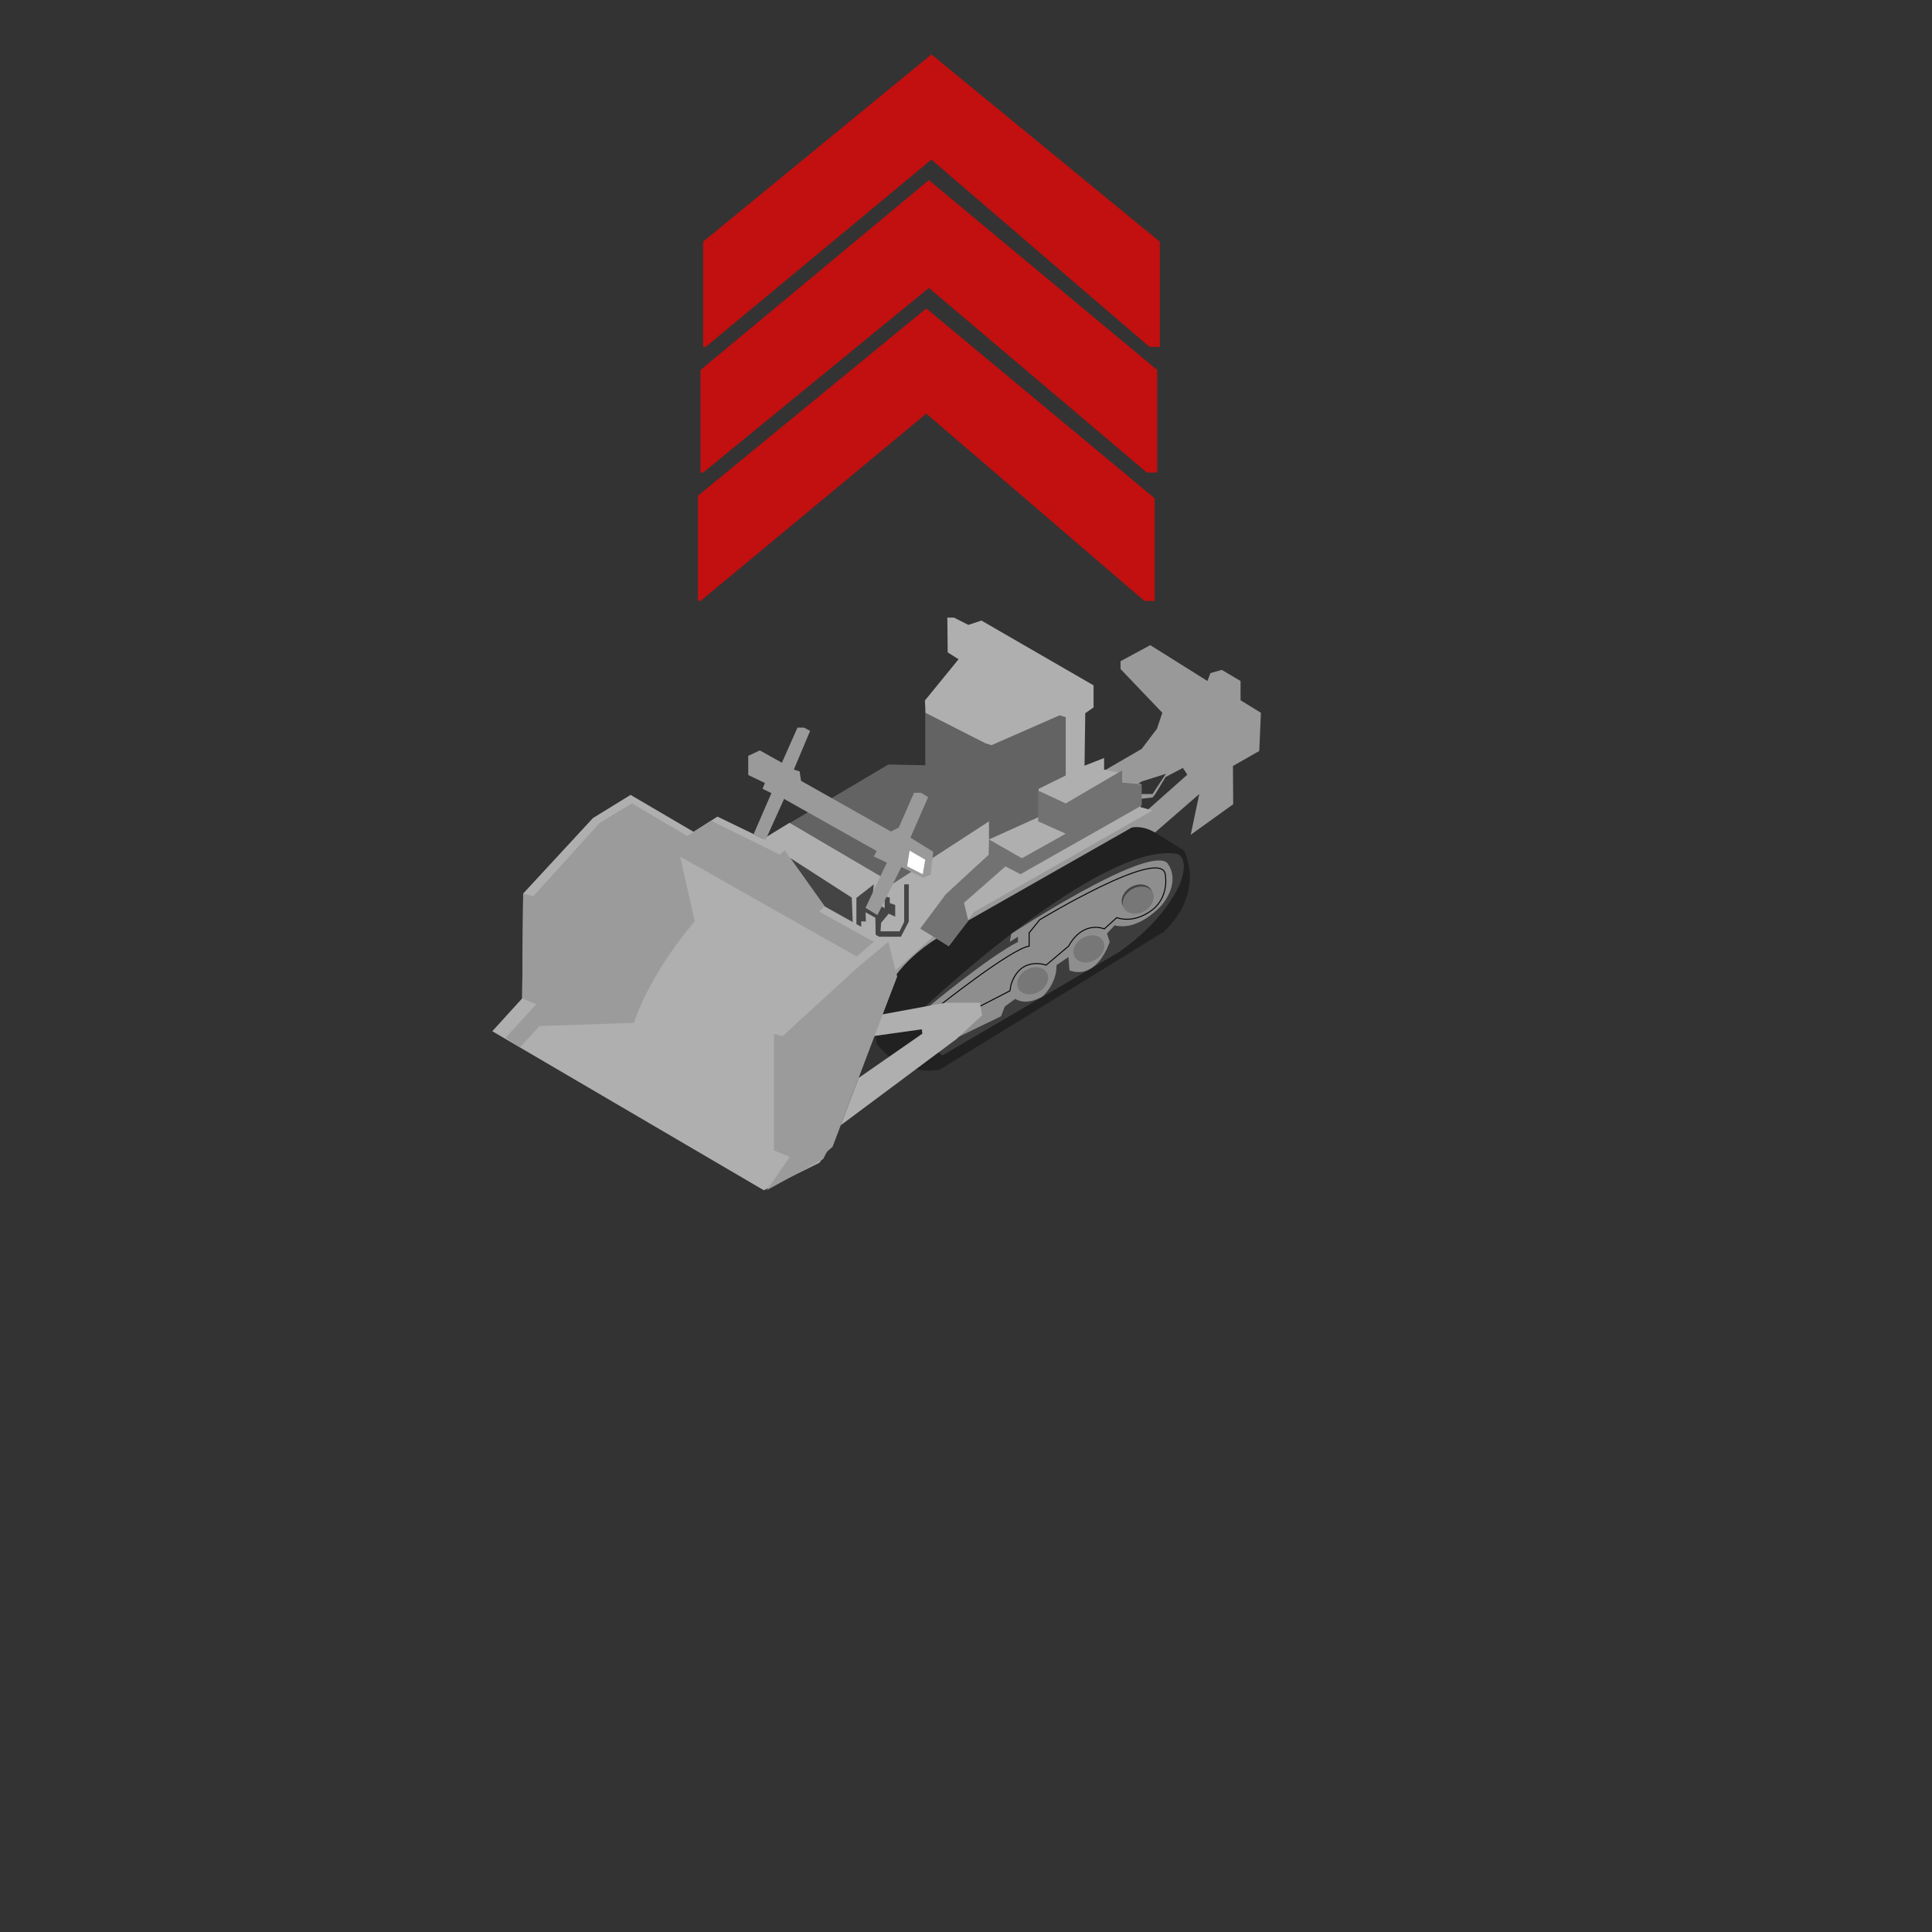 <?xml version="1.0" encoding="utf-8"?>
<!-- Generator: Adobe Illustrator 16.0.0, SVG Export Plug-In . SVG Version: 6.00 Build 0)  -->
<!DOCTYPE svg PUBLIC "-//W3C//DTD SVG 1.1//EN" "http://www.w3.org/Graphics/SVG/1.1/DTD/svg11.dtd">
<svg version="1.1" id="Layer_1" xmlns="http://www.w3.org/2000/svg" xmlns:xlink="http://www.w3.org/1999/xlink" x="0px" y="0px"
	 width="200px" height="200px" viewBox="0 0 200 200" enable-background="new 0 0 200 200" xml:space="preserve">
<rect x="0" y="0" width="200" height="200" fill="#333333" stroke="none"/>
<path fill="#EAEAEA" stroke="#010101" stroke-miterlimit="10" d="M52.599,118.072"/>
<g id="Direction">
	<g transform="rotate({{angle}} 50 50)">
		<polygon id="arrow" opacity="0.7" fill="#ff0000" enable-background="new    " points="119.531,62.208 118.467,62.206 
			95.89,42.817 72.519,62.207 72.252,62.207 72.252,51.317 95.89,31.927 119.531,51.584 		">
		
			<animate  fill="remove" accumulate="none" additive="replace" begin="0s;anim_arrow3.end" values="0.5; 0" restart="always" calcMode="linear" dur="0.5s" attributeName="opacity" id="anim_arrow1">
			</animate>
		</polygon>
		<polygon id="arrow2" opacity="0.7" fill="#ff0000" enable-background="new    " points="119.794,48.925 118.733,48.925 
			96.156,29.803 72.783,48.926 72.518,48.925 72.518,38.302 96.156,18.647 119.794,38.302 		">
		
			<animate  fill="remove" accumulate="none" additive="replace" begin="anim_arrow1.end" values="0.5; 0" restart="always" calcMode="linear" dur="0.5s" attributeName="opacity" id="anim_arrow2">
			</animate>
		</polygon>
		<polygon id="arrow3" opacity="0.7" fill="#ff0000" enable-background="new    " points="120.063,35.912 118.997,35.912 
			96.421,16.523 73.049,35.911 72.783,35.911 72.783,25.021 96.422,5.632 120.063,25.022 		">
		
			<animate  fill="remove" accumulate="none" additive="replace" begin="anim_arrow2.end" values="0.5; 0" restart="always" calcMode="linear" dur="0.5s" attributeName="opacity" id="anim_arrow3">
			</animate>
		</polygon>
	</g>
</g>
<polygon fill="#999999" points="115.999,69.26 115.999,68.445 119.077,66.787 124.992,70.496 125.302,69.681 126.481,69.345 
	128.422,70.496 128.422,72.492 130.529,73.786 130.359,77.741 127.634,79.293 127.662,83.255 123.265,86.413 124.149,82.198 
	118.95,86.713 92.108,101.945 92.256,98.691 113.92,83.734 116.785,83.621 118.418,83.655 118.669,83.959 122.913,80.193 
	122.452,79.497 120.657,80.439 119.597,82.198 119.315,82.555 117.628,82.742 117.656,82.198 119.315,82.198 120.691,80.108 
	118.189,80.896 116.59,81.88 114.734,82.02 113.469,81.822 112.766,80.671 118.189,77.523 119.765,75.442 120.326,73.786 "/>
<polygon fill="#636363" points="95.781,79.218 95.781,73.41 110.097,73.86 110.322,74.239 110.322,80.269 107.512,81.655 
	107.512,84.578 102.266,87.052 92.558,92.071 79.835,86.341 91.957,79.141 "/>
<path fill="#212121" d="M90.759,108.057c0,0-1.434-6.019,6.198-10.906l20.183-11.474c0,0,1.011-0.3,2.399,0.488l3.035,1.888
	c0,0,2.288,4.161-2.098,8.41l-23.158,14.251C97.319,110.722,93.571,111.662,90.759,108.057z"/>
<path fill="#3D3D3D" d="M95.781,104.19c0,0,18.25-17.197,26.119-15.79c0,0,1.297,0.45,0.225,3.147c0,0-1.519,3.771-6.408,7.084
	l-18.156,10.623C97.562,109.251,94.565,107,95.781,104.19z"/>
<polygon fill="#AFAFAF" points="78.618,87.087 81.729,85.177 92.451,91.474 102.379,85.028 102.379,86.9 107.512,84.578 
	107.512,81.655 110.322,80.269 110.322,74.239 109.687,74.05 102.639,77.14 102.003,76.939 95.813,73.791 95.746,72.515 
	99.23,68.246 98.106,67.534 98.068,63.938 98.763,63.938 100.243,64.688 101.592,64.239 113.206,70.946 113.206,73.232 
	112.346,73.831 112.271,79.263 114.296,78.47 114.296,79.669 116.167,80.044 116.167,81.019 118.079,81.13 118.079,83.563 
	119.315,83.894 100.805,94.423 98.219,97.947 96.606,96.936 92.7,100.46 80.417,91.165 "/>
<polygon fill="#444444" points="81.541,88.651 88.175,92.923 88.286,95.796 82.498,92.812 "/>
<path fill="#8E8E8E" d="M96.157,104.194c0,0,6.071-5.064,9.219-6.692v-0.533l-0.843,0.533l0.167-0.842
	c0,0,13.772-9.032,16.076-7.383c0,0,1.631,1.648-0.45,4.346c0,0-2.36,2.819-4.945,2.169l-0.788,0.843l0.283,0.864
	c0,0-1.241,3.999-4.163,2.958l-0.113-1.38l-1.236,0.843c0,0,0.167,1.631-1.405,3.205c0,0-1.616,1.067-2.859,0.277l-1.079,0.788
	l-0.394,1.015l-6.636,3.211L96.157,104.194z"/>
<path fill="none" stroke="#000000" stroke-width="0.1" stroke-miterlimit="10" d="M97.018,104.292c0,0,7.718-6.127,9.518-6.345
	v-1.377l1.086-1.349c0,0,12.547-7.606,13.004-4.721c0,0,0.414,1.974-1.015,3.41c0,0-1.798,1.799-4.009,1.085l-1.285,1.163
	c0,0-2.161-0.956-3.703,1.789l-2.317,1.961c0,0-2.682-1.013-3.638,2.041l-0.111,0.62L99.6,105.12L97.018,104.292z"/>
<polygon fill="#AFAFAF" points="50.963,106.753 54.056,103.352 54.158,92.5 61.381,84.686 65.277,82.287 71.797,86.109 
	74.271,84.535 81.091,87.837 85.363,93.829 91.958,97.502 92.858,101.099 86.038,118.564 84.837,120.363 79.067,123.213 "/>
<polygon fill="#AFAFAF" points="90.874,105.094 97.899,103.801 101.441,103.801 101.665,105.094 99.006,107.567 87.03,116.489 
	88.886,111.585 95.482,107.004 95.426,106.553 89.018,107.452 "/>
<path fill="#9B9B9B" d="M55.855,106.218l9.78-0.338c0,0,1.31-4.609,6.278-10.512l-1.5-6.693l18.268,10.342l1.782-1.521l-5.667-3.126
	l0.569-0.548l-4.146-5.814l-0.464,0.472l-7.154-3.52l-2.443,1.583l-5.746-3.375l-3.343,2.024L55.21,92.78l-1.049-0.285
	l-0.105,10.852l1.463,0.618l-3.178,3.46l1.472,0.996L55.855,106.218z"/>
<polygon fill="#9B9B9B" points="91.958,97.502 88.547,100.355 81.006,107.272 80.116,107.023 80.116,119.091 81.766,119.766 
	79.368,123.213 85.213,119.989 85.588,119.24 86.187,118.717 92.858,101.099 "/>
<polygon fill="#454545" points="88.653,92.953 90.458,91.548 90.279,93.233 91.583,94.022 91.583,92.784 92.108,92.923 
	92.108,93.486 92.672,93.683 92.672,94.892 91.998,94.583 91.209,95.536 91.154,96.409 93.122,96.409 93.6,95.426 93.6,91.548 
	94.077,91.548 94.077,95.396 93.262,96.969 91.007,96.969 90.648,96.771 90.618,95.006 89.605,94.442 89.635,95.396 89.155,95.372 
	89.155,95.94 88.653,95.661 "/>
<polygon fill="#9B9A9A" points="78.015,86.348 79.856,82.105 78.936,81.655 79.182,81.055 77.457,80.23 77.457,78.245 
	78.655,77.682 80.942,78.957 82.554,75.322 83.229,75.322 83.865,75.659 82.178,79.668 82.779,79.857 82.926,80.833 92.222,86.077 
	93.044,85.665 94.618,82.067 95.332,82.067 96.083,82.517 94.246,86.713 96.606,88.176 96.343,90.536 95.595,90.874 93.308,89.75 
	90.834,94.732 89.598,93.984 91.808,89.3 90.458,88.661 90.759,88.1 81.167,82.704 79.252,86.945 "/>
<polygon fill="#FFFFFF" points="94.168,88.063 93.907,89.676 95.521,90.498 95.781,88.998 "/>
<polygon fill="#727272" points="95.258,96.13 98.219,97.947 100.243,95.329 99.793,93.455 104.082,89.691 105.639,90.498 
	118.189,83.382 118.189,81.169 116.167,81.019 116.167,79.747 110.322,83.171 107.474,81.844 107.474,85.028 110.322,86.305 
	105.786,88.847 102.379,86.9 102.347,88.483 97.917,92.563 "/>
<path fill="#444444" d="M117.072,91.83c0.809-0.46,1.75-0.327,2.107,0.297c0.356,0.625-0.01,1.505-0.816,1.965
	c-0.808,0.46-1.754,0.327-2.107-0.299C115.896,93.169,116.264,92.29,117.072,91.83z"/>
<ellipse transform="matrix(-0.496 -0.868 0.868 -0.496 95.437 241.683)" fill="#777777" cx="117.86" cy="93.144" rx="1.303" ry="1.687"/>
<path fill="#777777" d="M112.079,97.1c0.808-0.46,1.75-0.327,2.105,0.295c0.355,0.625-0.01,1.503-0.818,1.963
	c-0.809,0.461-1.752,0.329-2.105-0.295C110.902,98.438,111.271,97.56,112.079,97.1z"/>
<path fill="#777777" d="M106.257,100.401c0.809-0.459,1.754-0.326,2.107,0.295c0.355,0.627-0.01,1.504-0.818,1.965
	c-0.809,0.46-1.75,0.328-2.107-0.296C105.085,101.74,105.448,100.862,106.257,100.401z"/>
</svg>
